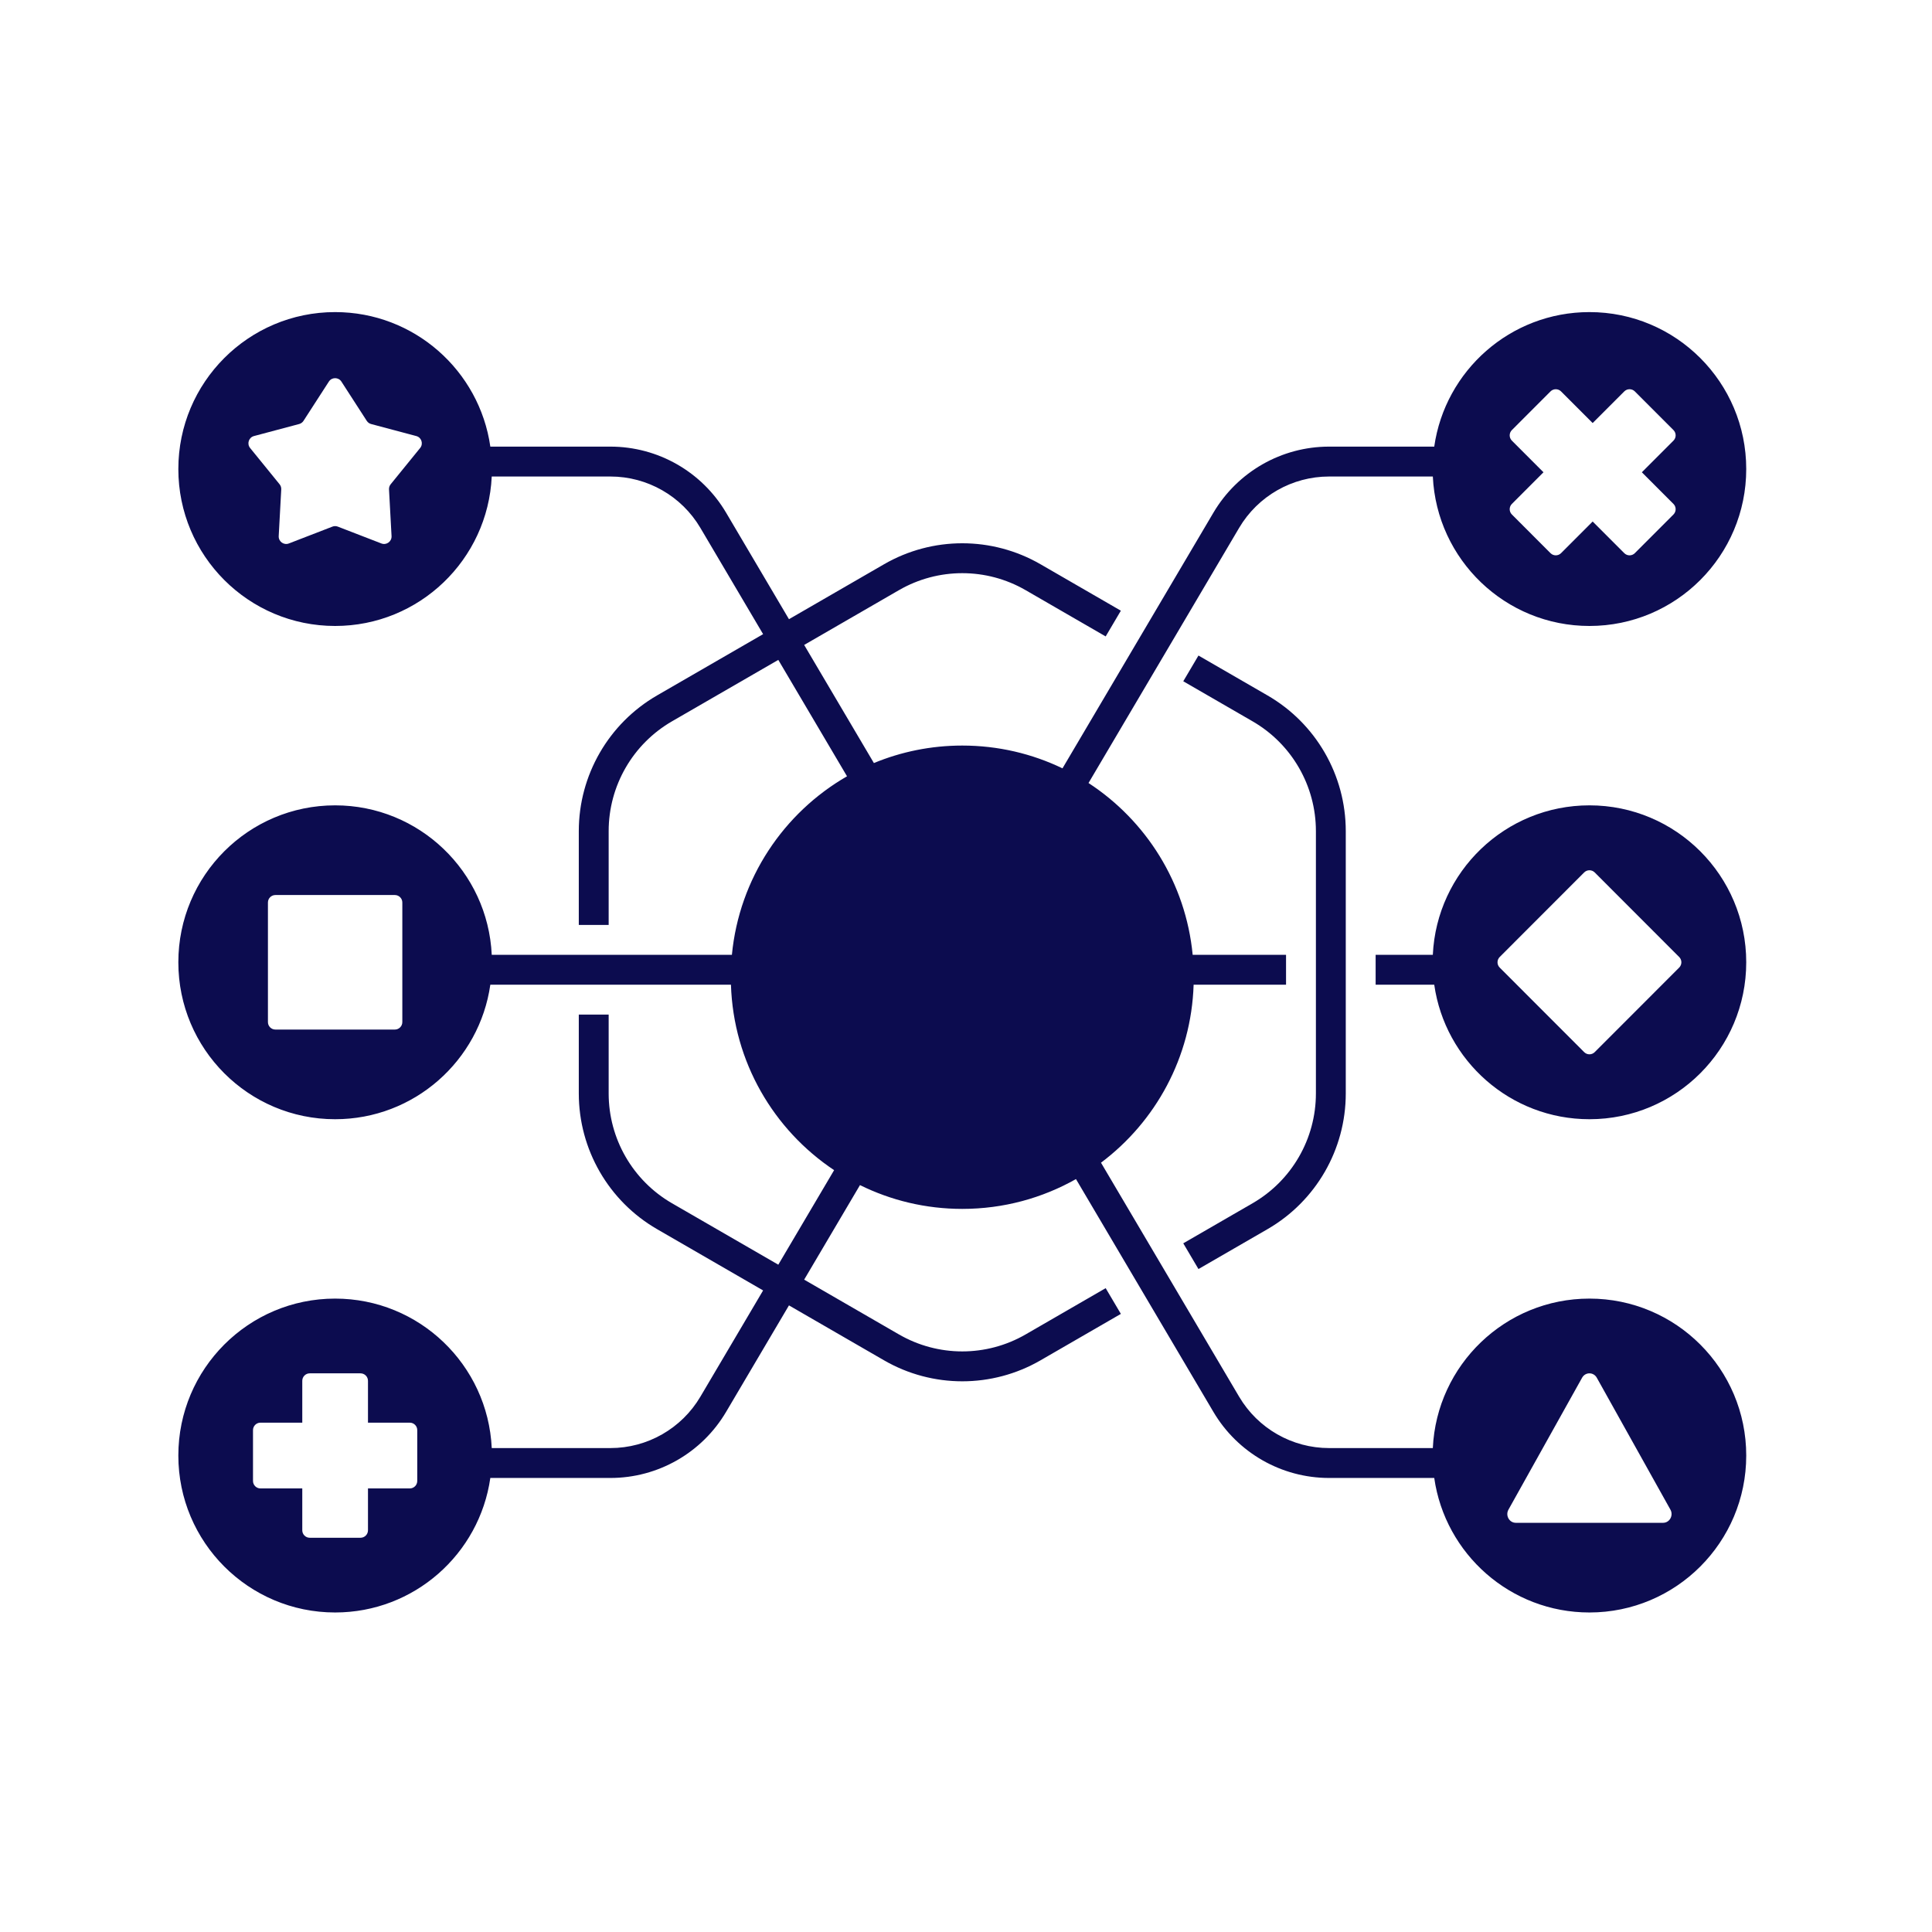 <svg width="260" height="260" viewBox="0 0 260 260" fill="none" xmlns="http://www.w3.org/2000/svg">
<path fill-rule="evenodd" clip-rule="evenodd" d="M45.1 84.24C33.447 84.24 24 74.784 24 63.12C24 51.456 33.447 42 45.1 42C55.73 42 64.524 49.868 65.987 60.104H82.145C88.542 60.104 94.462 63.485 97.716 68.998L106.176 83.329L118.969 75.936C125.486 72.17 133.515 72.17 140.031 75.936L150.841 82.184L148.797 85.647L138.022 79.42C132.749 76.373 126.252 76.373 120.978 79.42L108.221 86.793L117.605 102.688C121.27 101.171 125.287 100.334 129.5 100.334C134.331 100.334 138.905 101.435 142.985 103.4L163.294 68.998C166.548 63.486 172.468 60.104 178.864 60.104H193.014C194.476 49.868 203.27 42 213.9 42C225.553 42 235 51.456 235 63.12C235 74.784 225.553 84.24 213.9 84.24C202.584 84.24 193.349 75.323 192.824 64.127L178.864 64.127C173.889 64.127 169.285 66.757 166.754 71.044L146.488 105.375C154.22 110.42 159.575 118.811 160.504 128.495H173.07V132.518H160.632C160.321 142.316 155.494 150.972 148.167 156.471L166.754 187.958C169.284 192.245 173.889 194.875 178.864 194.875H192.823C193.347 183.678 202.583 174.76 213.9 174.76C225.553 174.76 235 184.216 235 195.88C235 207.544 225.553 217 213.9 217C203.271 217 194.477 209.133 193.014 198.898H178.864C172.468 198.898 166.547 195.517 163.294 190.004L144.799 158.675C140.28 161.23 135.06 162.688 129.5 162.688C124.557 162.688 119.884 161.536 115.732 159.485L108.221 172.209L120.978 179.582C126.252 182.629 132.749 182.629 138.022 179.582L148.797 173.355L150.842 176.818L140.031 183.066C133.515 186.832 125.486 186.832 118.969 183.066L106.176 175.673L97.716 190.004C94.462 195.516 88.542 198.898 82.145 198.898H65.986C64.523 209.133 55.73 217 45.1 217C33.447 217 24 207.544 24 195.88C24 184.216 33.447 174.76 45.1 174.76C56.417 174.76 65.653 183.678 66.177 194.875H82.145C87.12 194.875 91.725 192.245 94.256 187.958L102.696 173.661L88.423 165.413C81.907 161.647 77.892 154.686 77.892 147.154V136.541H81.911V147.154C81.911 153.249 85.16 158.881 90.433 161.929L104.74 170.197L112.251 157.475C104.133 152.061 98.699 142.934 98.368 132.518L65.986 132.518C64.523 142.753 55.729 150.62 45.1 150.62C33.447 150.62 24 141.164 24 129.5C24 117.836 33.447 108.38 45.1 108.38C56.417 108.38 65.653 117.298 66.177 128.495L98.496 128.495C99.483 118.206 105.466 109.378 113.988 104.469L104.74 88.805L90.433 97.073C85.16 100.121 81.911 105.753 81.911 111.848V124.472H77.892V111.848C77.892 104.316 81.907 97.356 88.423 93.589L102.696 85.341L94.256 71.044C91.725 66.757 87.12 64.127 82.145 64.127L66.176 64.127C65.651 75.323 56.416 84.24 45.1 84.24ZM45.944 51.352C45.548 50.739 44.652 50.739 44.257 51.352L40.843 56.638C40.707 56.848 40.498 57 40.257 57.064L34.18 58.681C33.475 58.868 33.198 59.721 33.658 60.288L37.626 65.171C37.783 65.365 37.863 65.611 37.849 65.86L37.507 72.145C37.468 72.874 38.192 73.401 38.873 73.138L44.738 70.87C44.971 70.78 45.229 70.78 45.462 70.87L51.328 73.138C52.008 73.401 52.733 72.874 52.693 72.145L52.351 65.86C52.338 65.611 52.418 65.365 52.575 65.171L56.542 60.288C57.002 59.721 56.726 58.868 56.021 58.681L49.944 57.064C49.702 57 49.494 56.848 49.358 56.638L45.944 51.352ZM37.062 120.449C36.507 120.449 36.057 120.899 36.057 121.455V137.547C36.057 138.103 36.507 138.553 37.062 138.553H53.138C53.693 138.553 54.143 138.103 54.143 137.547V121.455C54.143 120.899 53.693 120.449 53.138 120.449H37.062ZM48.516 184.818C49.071 184.818 49.521 185.268 49.521 185.824V191.456H55.148C55.703 191.456 56.152 191.906 56.152 192.461V199.301C56.152 199.856 55.703 200.306 55.148 200.306H49.521V205.939C49.521 206.494 49.071 206.944 48.516 206.944H41.684C41.129 206.944 40.679 206.494 40.679 205.939V200.306H35.052C34.498 200.306 34.048 199.856 34.048 199.301V192.461C34.048 191.906 34.498 191.456 35.052 191.456H40.679V185.824C40.679 185.268 41.129 184.818 41.684 184.818H48.516ZM225.207 59.299C225.6 58.906 225.6 58.27 225.207 57.877L220.009 52.674C219.617 52.281 218.981 52.281 218.588 52.674L214.334 56.932L210.08 52.674C209.688 52.282 209.052 52.282 208.66 52.674L203.462 57.877C203.069 58.27 203.069 58.907 203.462 59.3L207.715 63.557L203.462 67.815C203.069 68.208 203.069 68.845 203.462 69.237L208.66 74.441C209.052 74.833 209.688 74.833 210.081 74.441L214.334 70.183L218.588 74.441C218.98 74.834 219.616 74.834 220.009 74.441L225.207 69.238C225.599 68.845 225.599 68.209 225.207 67.816L220.953 63.557L225.207 59.299ZM224.798 203.161L214.889 185.408C214.449 184.621 213.351 184.621 212.911 185.408L203.002 203.161C202.563 203.949 203.112 204.933 203.991 204.933H223.809C224.688 204.933 225.237 203.949 224.798 203.161Z" fill="#0C0C4F"/>
<path fill-rule="evenodd" clip-rule="evenodd" d="M185.127 132.518V128.495H192.823C193.347 117.298 202.583 108.38 213.9 108.38C225.553 108.38 235 117.836 235 129.5C235 141.164 225.553 150.62 213.9 150.62C203.271 150.62 194.477 142.753 193.014 132.518H185.127ZM214.61 117.41L225.978 128.789C226.37 129.182 226.37 129.819 225.978 130.212L214.61 141.59C214.218 141.983 213.582 141.983 213.19 141.59L201.822 130.212C201.43 129.819 201.43 129.182 201.822 128.789L213.19 117.41C213.582 117.018 214.218 117.018 214.61 117.41Z" fill="#0C0C4F"/>
<path d="M168.567 97.073L159.239 91.682L161.284 88.219L170.577 93.589C177.094 97.356 181.108 104.316 181.108 111.848V147.154C181.108 154.686 177.094 161.647 170.577 165.413L161.284 170.783L159.239 167.32L168.567 161.929C173.841 158.881 177.089 153.249 177.089 147.154V111.848C177.089 105.753 173.841 100.121 168.567 97.073Z" fill="#0C0C4F"/>
</svg>
